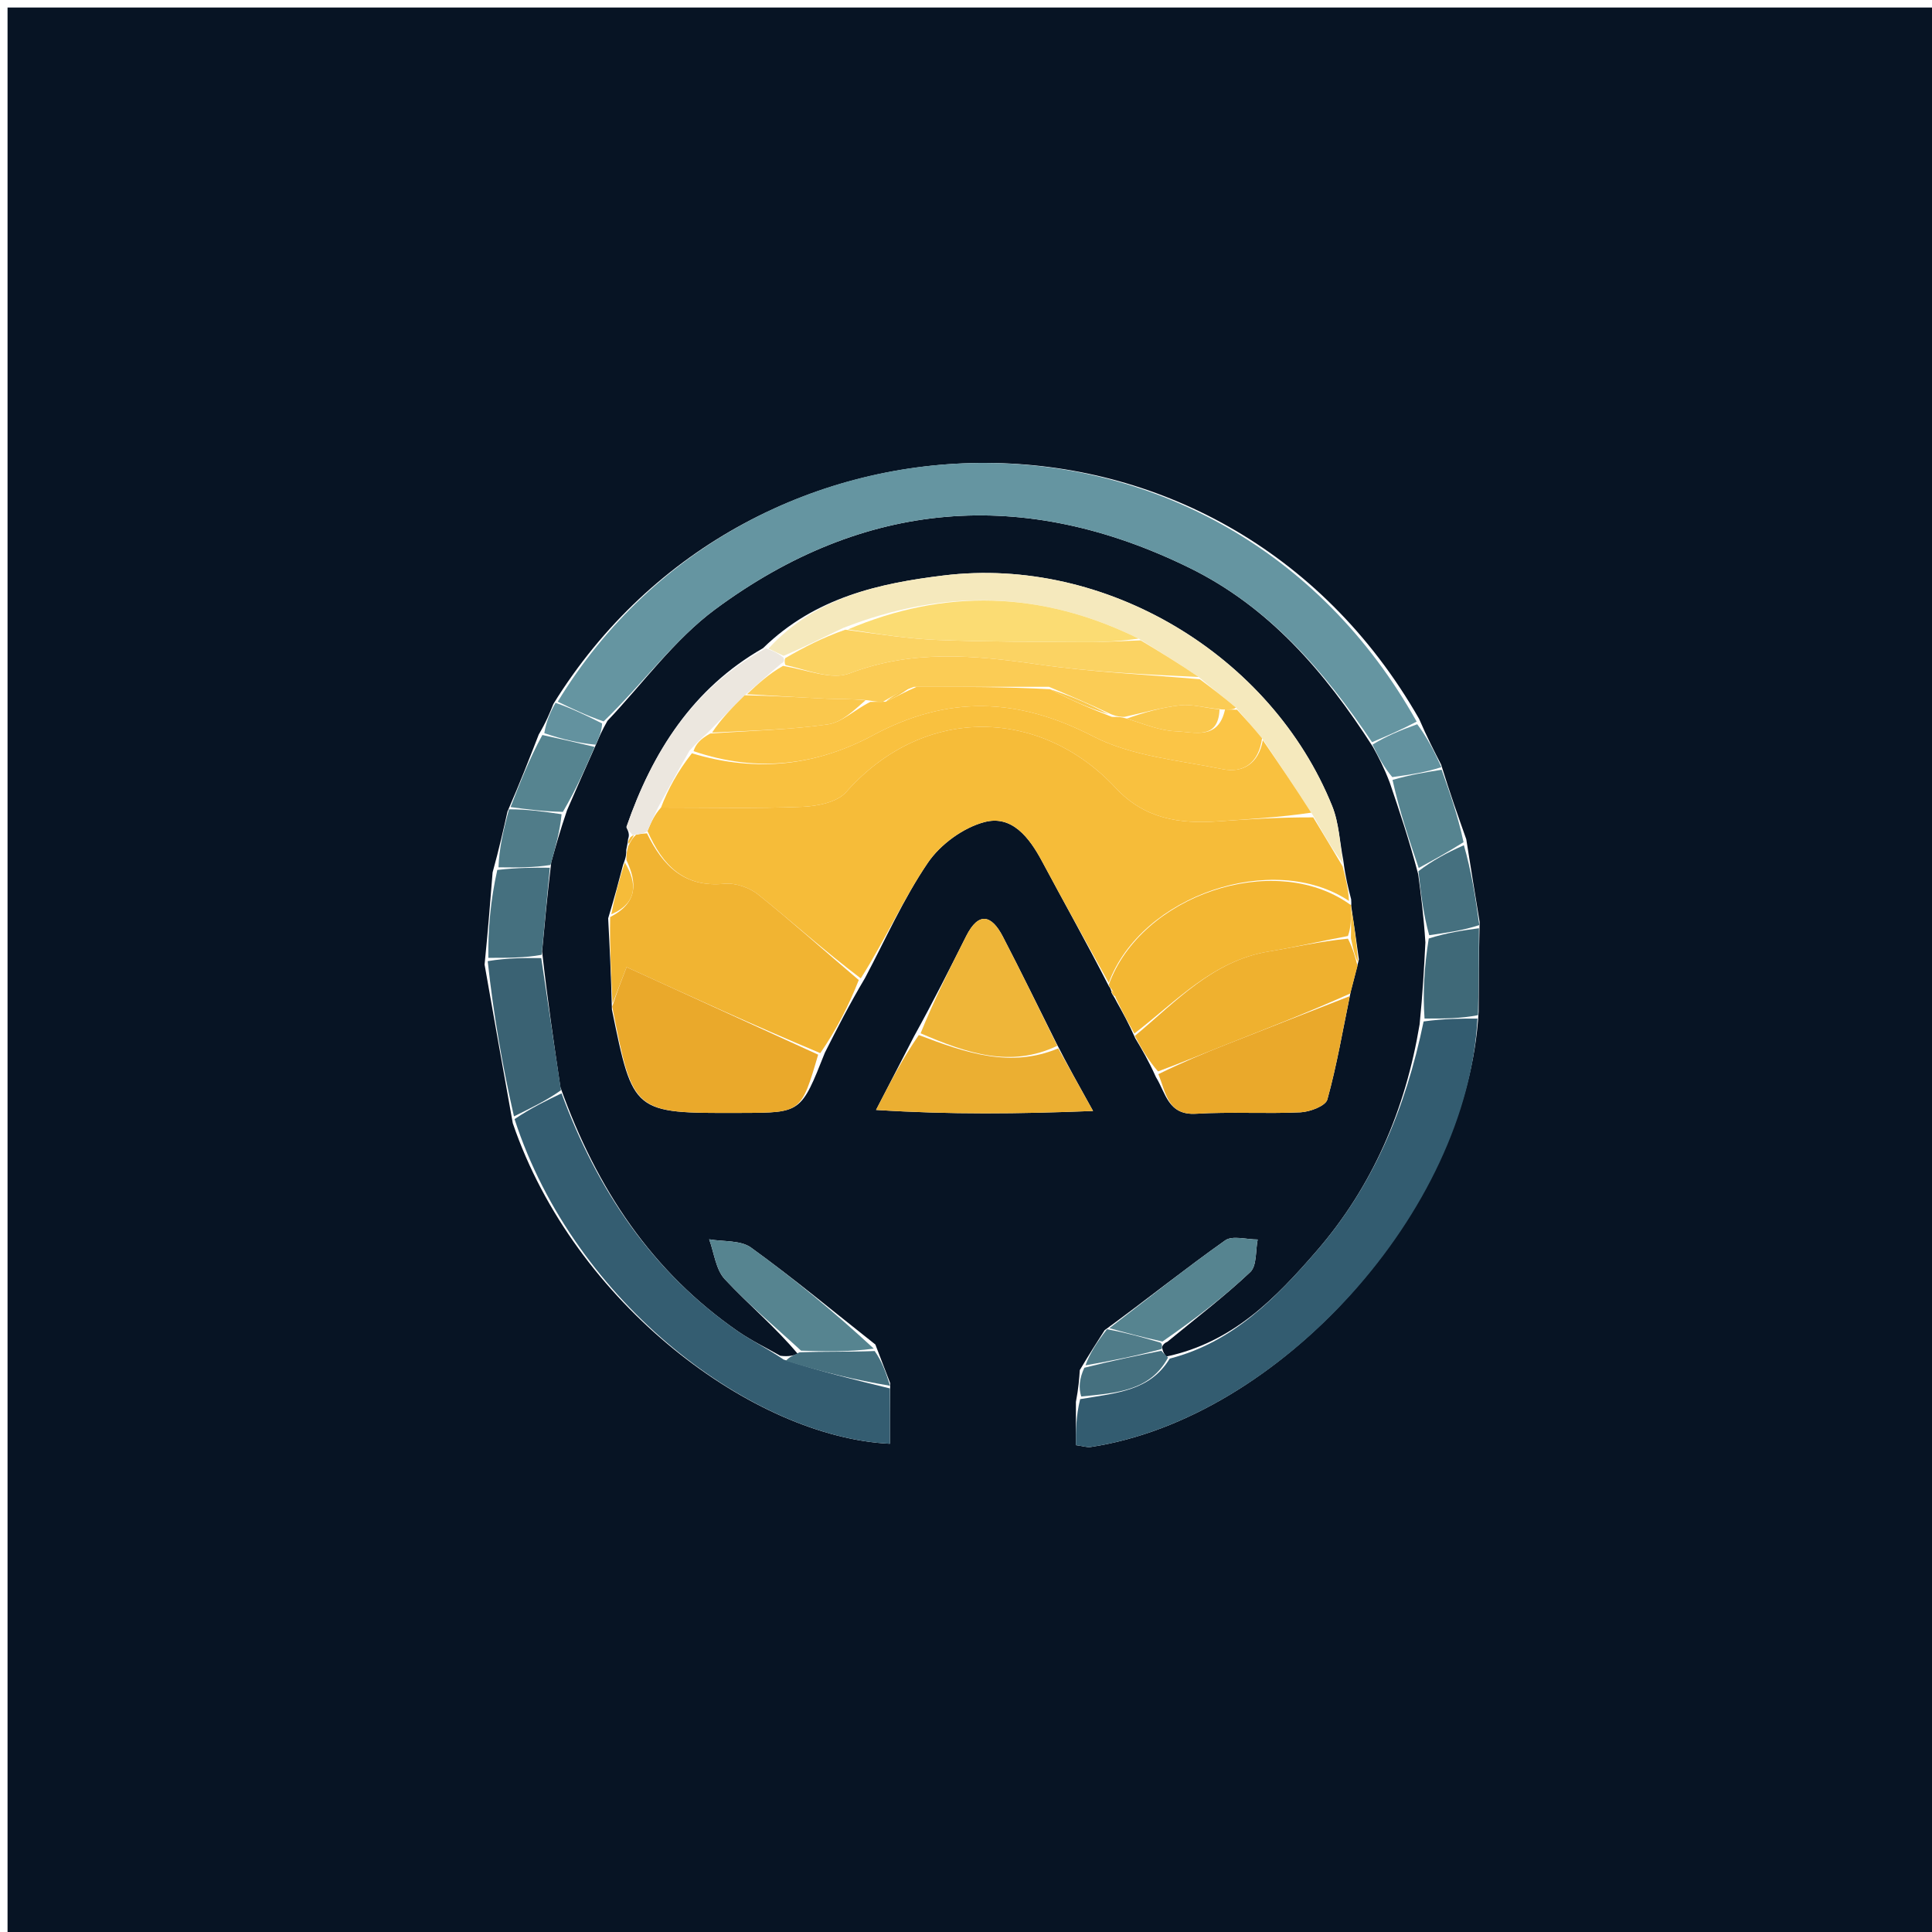 <svg version="1.1" id="Layer_1" xmlns="http://www.w3.org/2000/svg" xmlns:xlink="http://www.w3.org/1999/xlink" x="0px" y="0px"
	 width="100%" viewBox="0 0 256 256" enable-background="new 0 0 256 256" xml:space="preserve">
<path fill="#071424" opacity="1" stroke="none" 
	d="
M169,257 
	C112.667,257 56.833,257 1,257 
	C1,171.667 1,86.333 1,1 
	C86.333,1 171.667,1 257,1 
	C257,86.333 257,171.667 257,257 
	C227.833,257 198.667,257 169,257 
M143.08,181.545 
	C142.999,182.718 142.919,183.891 142.564,185.758 
	C142.564,187.673 142.564,189.587 142.564,191.49 
	C143.553,191.623 144.055,191.807 144.52,191.736 
	C169.627,187.932 194.48,160.389 195.927,134.06 
	C195.941,130.372 195.955,126.684 196.058,122.163 
	C195.5,118.774 194.943,115.386 194.287,111.199 
	C193.199,108.131 192.111,105.062 190.954,101.308 
	C190.034,99.522 189.114,97.735 188.038,95.254 
	C161.995,49.669 99.418,51.059 73.325,93.278 
	C72.849,94.469 72.372,95.659 71.383,97.334 
	C70.139,100.537 68.895,103.74 67.243,107.533 
	C66.692,109.99 66.141,112.447 65.273,115.6 
	C64.973,119.381 64.673,123.163 64.21,127.813 
	C65.403,134.58 66.597,141.346 67.947,148.835 
	C76.124,172.803 99.865,190.438 117.921,191.306 
	C117.921,188.851 117.921,186.412 117.951,183.268 
	C117.374,181.774 116.797,180.281 115.989,178.154 
	C110.521,173.84 105.155,169.385 99.514,165.311 
	C98.126,164.308 95.841,164.547 93.968,164.215 
	C94.629,166.003 94.839,168.21 96.037,169.497 
	C99.176,172.869 102.746,175.839 105.715,179.404 
	C105.143,179.598 104.57,179.793 103.398,179.649 
	C101.526,178.579 99.563,177.642 97.797,176.419 
	C86.444,168.554 79.117,157.677 74.255,144.057 
	C73.41,138.355 72.564,132.654 71.831,126.081 
	C72.172,122.38 72.514,118.68 73.045,114.246 
	C73.627,112.155 74.21,110.065 75.139,107.355 
	C76.357,104.56 77.576,101.765 79.089,98.391 
	C79.418,97.608 79.746,96.824 80.487,95.518 
	C85.218,90.538 89.348,84.745 94.787,80.724 
	C114.445,66.194 135.619,64.447 157.62,75.249 
	C168.065,80.378 175.446,88.859 181.931,98.985 
	C182.65,100.314 183.368,101.643 184.158,103.72 
	C185.434,107.484 186.709,111.248 187.922,115.855 
	C188.28,118.57 188.638,121.285 188.872,124.868 
	C188.699,128.229 188.525,131.591 188.107,135.73 
	C186.236,146.983 181.914,157.169 174.416,165.812 
	C169.055,171.991 163.359,177.877 154.561,179.744 
	C154.334,179.491 154.107,179.237 153.978,178.512 
	C153.978,178.512 154.065,178.038 154.69,177.788 
	C158.378,174.743 162.196,171.834 165.666,168.557 
	C166.557,167.715 166.351,165.711 166.649,164.241 
	C165.189,164.249 163.315,163.67 162.338,164.361 
	C157.1,168.064 152.086,172.083 146.363,176.266 
	C145.371,177.813 144.379,179.361 143.08,181.545 
M83.223,111.185 
	C83.2,111.455 83.176,111.724 82.978,112.637 
	C82.986,113.078 82.994,113.52 82.567,114.572 
	C82.009,116.701 81.451,118.83 80.586,121.685 
	C80.78,125.449 80.974,129.213 81.081,133.77 
	C83.887,147.511 83.887,147.511 97.855,147.468 
	C98.021,147.467 98.188,147.466 98.354,147.466 
	C106.151,147.442 106.151,147.442 109.301,139.485 
	C110.895,136.335 112.488,133.184 114.614,129.602 
	C117.342,124.47 119.701,119.086 122.953,114.31 
	C124.611,111.877 127.646,109.659 130.47,108.923 
	C134.094,107.977 136.398,110.988 138.069,114.117 
	C140.956,119.523 143.958,124.867 146.935,130.688 
	C146.935,130.688 147.236,131.026 147.272,131.51 
	C147.404,131.828 147.632,132.046 148.015,132.834 
	C148.78,134.205 149.546,135.575 150.431,137.58 
	C151.309,139.055 152.187,140.529 153.164,142.717 
	C154.481,144.816 154.757,147.803 158.474,147.578 
	C163.071,147.299 167.701,147.604 172.305,147.39 
	C173.567,147.331 175.641,146.552 175.879,145.697 
	C177.129,141.2 177.91,136.573 178.997,131.295 
	C179.291,130.188 179.586,129.082 180.058,127.133 
	C179.726,124.727 179.394,122.321 179.032,119.97 
	C179.032,119.97 179.089,119.944 179.035,119.164 
	C178.659,117.709 178.282,116.253 177.991,113.991 
	C177.52,111.588 177.42,109.035 176.52,106.804 
	C168.457,86.814 146.526,73.62 125.014,76.255 
	C116.554,77.292 108.046,79.108 101.104,85.886 
	C91.763,91.228 86.444,99.661 83.026,109.524 
	C82.936,109.782 83.564,110.289 83.223,111.185 
M139.975,138.235 
	C137.615,133.517 135.308,128.771 132.876,124.09 
	C131.392,121.235 129.679,120.761 128.031,124.024 
	C125.871,128.302 123.73,132.589 121.108,137.334 
	C119.623,140.21 118.138,143.086 116.08,147.072 
	C126.105,147.709 134.856,147.599 144.836,147.211 
	C142.739,143.441 141.48,141.178 139.975,138.235 
z"/>
<path fill="#F6BC39" opacity="1" stroke="none" 
	d="
M177.906,114.797 
	C178.282,116.253 178.659,117.709 178.744,119.38 
	C168.737,112.704 151.203,118.619 146.913,130.236 
	C143.958,124.867 140.956,119.523 138.069,114.117 
	C136.398,110.988 134.094,107.977 130.47,108.923 
	C127.646,109.659 124.611,111.877 122.953,114.31 
	C119.701,119.086 117.342,124.47 114.057,129.642 
	C109.17,125.942 104.919,122.104 100.458,118.528 
	C99.303,117.602 97.438,116.964 95.989,117.106 
	C90.644,117.632 87.811,114.691 85.797,110.116 
	C86.307,108.878 86.745,107.945 87.586,107.008 
	C94.096,107.001 100.21,107.155 106.308,106.908 
	C108.298,106.828 110.922,106.305 112.108,104.967 
	C122.595,93.144 138.067,93.91 147.828,104.402 
	C151.65,108.51 156.295,109.199 161.436,108.831 
	C165.561,108.536 169.689,108.287 174.01,108.307 
	C175.439,110.663 176.672,112.73 177.906,114.797 
z"/>
<path fill="#6595A1" opacity="1" stroke="none" 
	d="
M181.802,98.345 
	C175.446,88.859 168.065,80.378 157.62,75.249 
	C135.619,64.447 114.445,66.194 94.787,80.724 
	C89.348,84.745 85.218,90.538 79.986,95.595 
	C77.623,94.773 75.762,93.874 73.902,92.975 
	C99.418,51.059 161.995,49.669 187.715,95.618 
	C185.529,96.769 183.665,97.557 181.802,98.345 
z"/>
<path fill="#335C70" opacity="1" stroke="none" 
	d="
M154.992,180.021 
	C163.359,177.877 169.055,171.991 174.416,165.812 
	C181.914,157.169 186.236,146.983 188.637,135.35 
	C191.367,134.968 193.567,134.967 195.768,134.966 
	C194.48,160.389 169.627,187.932 144.52,191.736 
	C144.055,191.807 143.553,191.623 142.564,191.49 
	C142.564,189.587 142.564,187.673 143.126,185.393 
	C147.992,184.57 152.385,184.312 154.992,180.021 
z"/>
<path fill="#F1B432" opacity="1" stroke="none" 
	d="
M85.725,110.421 
	C87.811,114.691 90.644,117.632 95.989,117.106 
	C97.438,116.964 99.303,117.602 100.458,118.528 
	C104.919,122.104 109.17,125.942 113.791,129.858 
	C112.488,133.184 110.895,136.335 108.693,139.546 
	C99.817,135.828 91.549,132.048 83.027,128.151 
	C82.318,129.99 81.743,131.484 81.168,132.977 
	C80.974,129.213 80.78,125.449 80.847,121.514 
	C84.576,119.611 84.41,116.946 83.002,113.962 
	C82.994,113.52 82.986,113.078 83.233,112.123 
	C83.66,111.314 83.832,111.019 84.276,110.611 
	C84.941,110.472 85.333,110.447 85.725,110.421 
z"/>
<path fill="#345D71" opacity="1" stroke="none" 
	d="
M74.407,144.872 
	C79.117,157.677 86.444,168.554 97.797,176.419 
	C99.563,177.642 101.526,178.579 103.838,180.15 
	C108.827,181.758 113.374,182.866 117.921,183.973 
	C117.921,186.412 117.921,188.851 117.921,191.306 
	C99.865,190.438 76.124,172.803 68.182,148.288 
	C70.414,146.785 72.411,145.828 74.407,144.872 
z"/>
<path fill="#EAA92B" opacity="1" stroke="none" 
	d="
M81.124,133.373 
	C81.743,131.484 82.318,129.99 83.027,128.151 
	C91.549,132.048 99.817,135.828 108.411,139.747 
	C106.151,147.442 106.151,147.442 98.354,147.466 
	C98.188,147.466 98.021,147.467 97.855,147.468 
	C83.887,147.511 83.887,147.511 81.124,133.373 
z"/>
<path fill="#F5E9BD" opacity="1" stroke="none" 
	d="
M177.948,114.394 
	C176.672,112.73 175.439,110.663 173.938,107.972 
	C171.557,104.259 169.443,101.17 167.228,97.823 
	C166.055,96.389 164.984,95.214 163.76,93.752 
	C162.065,92.311 160.524,91.157 158.835,89.703 
	C156.174,87.884 153.662,86.367 150.882,84.618 
	C137.945,78.247 125.09,77.985 111.714,83.214 
	C108.948,84.51 106.532,85.77 103.827,86.901 
	C102.969,86.495 102.401,86.218 101.832,85.941 
	C108.046,79.108 116.554,77.292 125.014,76.255 
	C146.526,73.62 168.457,86.814 176.52,106.804 
	C177.42,109.035 177.52,111.588 177.948,114.394 
z"/>
<path fill="#F3B733" opacity="1" stroke="none" 
	d="
M146.924,130.462 
	C151.203,118.619 168.737,112.704 178.771,119.77 
	C179.089,119.944 179.032,119.97 179.035,120.35 
	C179.025,121.819 179.013,122.907 178.61,124.027 
	C174.85,124.739 171.499,125.521 168.111,126.081 
	C160.691,127.306 155.856,132.691 150.311,136.945 
	C149.546,135.575 148.78,134.205 147.878,132.301 
	C147.592,131.508 147.424,131.261 147.236,131.026 
	C147.236,131.026 146.935,130.688 146.924,130.462 
z"/>
<path fill="#EAA92B" opacity="1" stroke="none" 
	d="
M178.854,131.991 
	C177.91,136.573 177.129,141.2 175.879,145.697 
	C175.641,146.552 173.567,147.331 172.305,147.39 
	C167.701,147.604 163.071,147.299 158.474,147.578 
	C154.757,147.803 154.481,144.816 153.495,142.327 
	C156.684,140.768 159.53,139.572 162.4,138.436 
	C167.877,136.27 173.369,134.138 178.854,131.991 
z"/>
<path fill="#EFB12F" opacity="1" stroke="none" 
	d="
M178.925,131.643 
	C173.369,134.138 167.877,136.27 162.4,138.436 
	C159.53,139.572 156.684,140.768 153.446,141.97 
	C152.187,140.529 151.309,139.055 150.371,137.263 
	C155.856,132.691 160.691,127.306 168.111,126.081 
	C171.499,125.521 174.85,124.739 178.615,124.376 
	C179.301,125.787 179.591,126.882 179.881,127.976 
	C179.586,129.082 179.291,130.188 178.925,131.643 
z"/>
<path fill="#EBAF32" opacity="1" stroke="none" 
	d="
M140.221,138.915 
	C141.48,141.178 142.739,143.441 144.836,147.211 
	C134.856,147.599 126.105,147.709 116.08,147.072 
	C118.138,143.086 119.623,140.21 121.748,137.149 
	C128.118,139.567 133.919,141.534 140.221,138.915 
z"/>
<path fill="#EFB639" opacity="1" stroke="none" 
	d="
M140.098,138.575 
	C133.919,141.534 128.118,139.567 121.984,136.919 
	C123.73,132.589 125.871,128.302 128.031,124.024 
	C129.679,120.761 131.392,121.235 132.876,124.09 
	C135.308,128.771 137.615,133.517 140.098,138.575 
z"/>
<path fill="#3A6273" opacity="1" stroke="none" 
	d="
M74.331,144.464 
	C72.411,145.828 70.414,146.785 68.104,147.926 
	C66.597,141.346 65.403,134.58 64.624,127.356 
	C67.265,126.917 69.492,126.935 71.718,126.953 
	C72.564,132.654 73.41,138.355 74.331,144.464 
z"/>
<path fill="#568490" opacity="1" stroke="none" 
	d="
M106.145,178.97 
	C102.746,175.839 99.176,172.869 96.037,169.497 
	C94.839,168.21 94.629,166.003 93.968,164.215 
	C95.841,164.547 98.126,164.308 99.514,165.311 
	C105.155,169.385 110.521,173.84 115.785,178.701 
	C112.436,179.155 109.291,179.062 106.145,178.97 
z"/>
<path fill="#568490" opacity="1" stroke="none" 
	d="
M146.995,175.993 
	C152.086,172.083 157.1,168.064 162.338,164.361 
	C163.315,163.67 165.189,164.249 166.649,164.241 
	C166.351,165.711 166.557,167.715 165.666,168.557 
	C162.196,171.834 158.378,174.743 154.03,177.763 
	C151.246,177.156 149.12,176.575 146.995,175.993 
z"/>
<path fill="#ECE7DF" opacity="1" stroke="none" 
	d="
M101.468,85.913 
	C102.401,86.218 102.969,86.495 103.758,87.079 
	C103.978,87.386 103.907,87.761 103.586,87.873 
	C101.835,89.319 100.406,90.654 98.682,92.123 
	C96.917,93.836 95.449,95.414 93.734,97.119 
	C92.848,97.897 92.209,98.547 91.352,99.479 
	C89.818,102.179 88.5,104.596 87.183,107.012 
	C86.745,107.945 86.307,108.878 85.797,110.116 
	C85.333,110.447 84.941,110.472 84.245,110.583 
	C83.941,110.669 83.857,110.68 83.857,110.68 
	C83.564,110.289 82.936,109.782 83.026,109.524 
	C86.444,99.661 91.763,91.228 101.468,85.913 
z"/>
<path fill="#45707F" opacity="1" stroke="none" 
	d="
M71.775,126.517 
	C69.492,126.935 67.265,126.917 64.705,126.921 
	C64.673,123.163 64.973,119.381 65.894,115.272 
	C68.629,114.956 70.742,114.968 72.856,114.979 
	C72.514,118.68 72.172,122.38 71.775,126.517 
z"/>
<path fill="#3F6978" opacity="1" stroke="none" 
	d="
M195.847,134.513 
	C193.567,134.967 191.367,134.968 188.759,134.961 
	C188.525,131.591 188.699,128.229 189.316,124.356 
	C191.829,123.562 193.899,123.279 195.97,122.996 
	C195.955,126.684 195.941,130.372 195.847,134.513 
z"/>
<path fill="#568490" opacity="1" stroke="none" 
	d="
M191.023,101.994 
	C192.111,105.062 193.199,108.131 193.924,111.597 
	C191.702,113 189.843,114.006 187.985,115.011 
	C186.709,111.248 185.434,107.484 184.517,103.344 
	C186.925,102.644 188.974,102.319 191.023,101.994 
z"/>
<path fill="#45707F" opacity="1" stroke="none" 
	d="
M187.953,115.433 
	C189.843,114.006 191.702,113 193.973,111.996 
	C194.943,115.386 195.5,118.774 196.014,122.58 
	C193.899,123.279 191.829,123.562 189.377,123.922 
	C188.638,121.285 188.28,118.57 187.953,115.433 
z"/>
<path fill="#568490" opacity="1" stroke="none" 
	d="
M78.794,98.97 
	C77.576,101.765 76.357,104.56 74.587,107.578 
	C71.907,107.515 69.779,107.229 67.651,106.944 
	C68.895,103.74 70.139,100.537 71.866,97.391 
	C74.497,97.955 76.646,98.462 78.794,98.97 
z"/>
<path fill="#507C89" opacity="1" stroke="none" 
	d="
M67.447,107.238 
	C69.779,107.229 71.907,107.515 74.413,107.887 
	C74.21,110.065 73.627,112.155 72.95,114.612 
	C70.742,114.968 68.629,114.956 66.053,114.925 
	C66.141,112.447 66.692,109.99 67.447,107.238 
z"/>
<path fill="#63929F" opacity="1" stroke="none" 
	d="
M190.989,101.651 
	C188.974,102.319 186.925,102.644 184.482,102.97 
	C183.368,101.643 182.65,100.314 181.866,98.665 
	C183.665,97.557 185.529,96.769 187.793,95.966 
	C189.114,97.735 190.034,99.522 190.989,101.651 
z"/>
<path fill="#45707F" opacity="1" stroke="none" 
	d="
M105.93,179.187 
	C109.291,179.062 112.436,179.155 115.901,179.018 
	C116.797,180.281 117.374,181.774 117.936,183.621 
	C113.374,182.866 108.827,181.758 104.138,180.319 
	C104.57,179.793 105.143,179.598 105.93,179.187 
z"/>
<path fill="#45707F" opacity="1" stroke="none" 
	d="
M154.776,179.882 
	C152.385,184.312 147.992,184.57 143.263,185.045 
	C142.919,183.891 142.999,182.718 143.68,181.233 
	C147.481,180.274 150.681,179.629 153.88,178.984 
	C154.107,179.237 154.334,179.491 154.776,179.882 
z"/>
<path fill="#63929F" opacity="1" stroke="none" 
	d="
M78.942,98.68 
	C76.646,98.462 74.497,97.955 72.122,97.149 
	C72.372,95.659 72.849,94.469 73.613,93.127 
	C75.762,93.874 77.623,94.773 79.78,95.856 
	C79.746,96.824 79.418,97.608 78.942,98.68 
z"/>
<path fill="#507C89" opacity="1" stroke="none" 
	d="
M153.929,178.748 
	C150.681,179.629 147.481,180.274 143.834,180.914 
	C144.379,179.361 145.371,177.813 146.679,176.129 
	C149.12,176.575 151.246,177.156 153.718,177.888 
	C154.065,178.038 153.978,178.512 153.929,178.748 
z"/>
<path fill="#F6BC39" opacity="1" stroke="none" 
	d="
M82.785,114.267 
	C84.41,116.946 84.576,119.611 81,121.151 
	C81.451,118.83 82.009,116.701 82.785,114.267 
z"/>
<path fill="#F6BC39" opacity="1" stroke="none" 
	d="
M179.97,127.554 
	C179.591,126.882 179.301,125.787 179.006,124.344 
	C179.013,122.907 179.025,121.819 179.05,120.323 
	C179.394,122.321 179.726,124.727 179.97,127.554 
z"/>
<path fill="#F6BC39" opacity="1" stroke="none" 
	d="
M147.254,131.268 
	C147.424,131.261 147.592,131.508 147.849,131.965 
	C147.632,132.046 147.404,131.828 147.254,131.268 
z"/>
<path fill="#F6BC39" opacity="1" stroke="none" 
	d="
M83.54,110.932 
	C83.857,110.68 83.941,110.669 83.973,110.697 
	C83.832,111.019 83.66,111.314 83.32,111.801 
	C83.176,111.724 83.2,111.455 83.54,110.932 
z"/>
<path fill="#F9C13F" opacity="1" stroke="none" 
	d="
M87.586,107.008 
	C88.5,104.596 89.818,102.179 91.681,99.813 
	C100.398,102.457 108.353,101.365 115.679,97.427 
	C125.589,92.102 134.851,92.409 144.846,97.572 
	C149.947,100.207 156.185,100.732 161.97,101.913 
	C164.767,102.484 166.792,101.108 167.329,98.081 
	C169.443,101.17 171.557,104.259 173.743,107.683 
	C169.689,108.287 165.561,108.536 161.436,108.831 
	C156.295,109.199 151.65,108.51 147.828,104.402 
	C138.067,93.91 122.595,93.144 112.108,104.967 
	C110.922,106.305 108.298,106.828 106.308,106.908 
	C100.21,107.155 94.096,107.001 87.586,107.008 
z"/>
<path fill="#FBC546" opacity="1" stroke="none" 
	d="
M167.228,97.823 
	C166.792,101.108 164.767,102.484 161.97,101.913 
	C156.185,100.732 149.947,100.207 144.846,97.572 
	C134.851,92.409 125.589,92.102 115.679,97.427 
	C108.353,101.365 100.398,102.457 91.898,99.53 
	C92.209,98.547 92.848,97.897 94.111,97.197 
	C99.732,96.8 104.765,96.696 109.71,95.982 
	C111.578,95.713 113.243,94.037 115.333,93 
	C116.108,92.997 116.551,92.995 117.352,92.986 
	C118.807,92.322 119.905,91.665 121.471,91.006 
	C127.624,91.006 133.31,91.007 139.128,91.324 
	C141.843,92.756 144.426,93.873 147.34,94.989 
	C148.113,94.989 148.555,94.989 149.301,95.216 
	C151.666,95.959 153.716,96.826 155.792,96.896 
	C158.174,96.976 161.438,98.135 162.321,94.009 
	C163.064,94.023 163.488,94.031 163.913,94.039 
	C164.984,95.214 166.055,96.389 167.228,97.823 
z"/>
<path fill="#FBCC55" opacity="1" stroke="none" 
	d="
M163.76,93.752 
	C163.488,94.031 163.064,94.023 161.914,94.006 
	C159.591,93.793 157.959,93.283 156.402,93.454 
	C153.908,93.729 151.463,94.454 148.997,94.989 
	C148.555,94.989 148.113,94.989 147.242,94.647 
	C144.207,93.206 141.601,92.107 138.996,91.008 
	C133.31,91.007 127.624,91.006 121.114,91.012 
	C119.191,91.677 118.093,92.335 116.995,92.993 
	C116.551,92.995 116.108,92.997 115.012,92.794 
	C112.768,92.591 111.173,92.656 109.584,92.584 
	C106.047,92.422 102.513,92.191 98.977,91.988 
	C100.406,90.654 101.835,89.319 103.754,88.231 
	C107.037,88.791 110.222,90.128 112.552,89.235 
	C120.869,86.049 129.091,86.816 137.55,88.035 
	C144.642,89.057 151.835,89.374 158.983,90.003 
	C160.524,91.157 162.065,92.311 163.76,93.752 
z"/>
<path fill="#FBD363" opacity="1" stroke="none" 
	d="
M158.835,89.703 
	C151.835,89.374 144.642,89.057 137.55,88.035 
	C129.091,86.816 120.869,86.049 112.552,89.235 
	C110.222,90.128 107.037,88.791 104.076,88.119 
	C103.907,87.761 103.978,87.386 104.047,87.208 
	C106.532,85.77 108.948,84.51 112.006,83.439 
	C116.516,84.034 120.377,84.648 124.255,84.799 
	C130.797,85.054 137.35,85.045 143.898,85.084 
	C146.314,85.098 148.732,84.932 151.149,84.849 
	C153.662,86.367 156.174,87.884 158.835,89.703 
z"/>
<path fill="#FBDC73" opacity="1" stroke="none" 
	d="
M150.882,84.618 
	C148.732,84.932 146.314,85.098 143.898,85.084 
	C137.35,85.045 130.797,85.054 124.255,84.799 
	C120.377,84.648 116.516,84.034 112.356,83.403 
	C125.09,77.985 137.945,78.247 150.882,84.618 
z"/>
<path fill="#FAC84D" opacity="1" stroke="none" 
	d="
M98.682,92.123 
	C102.513,92.191 106.047,92.422 109.584,92.584 
	C111.173,92.656 112.768,92.591 114.68,92.795 
	C113.243,94.037 111.578,95.713 109.71,95.982 
	C104.765,96.696 99.732,96.8 94.357,97.069 
	C95.449,95.414 96.917,93.836 98.682,92.123 
z"/>
<path fill="#FAC84D" opacity="1" stroke="none" 
	d="
M149.301,95.216 
	C151.463,94.454 153.908,93.729 156.402,93.454 
	C157.959,93.283 159.591,93.793 161.596,94.001 
	C161.438,98.135 158.174,96.976 155.792,96.896 
	C153.716,96.826 151.666,95.959 149.301,95.216 
z"/>
<path fill="#FAC84D" opacity="1" stroke="none" 
	d="
M139.128,91.324 
	C141.601,92.107 144.207,93.206 146.91,94.647 
	C144.426,93.873 141.843,92.756 139.128,91.324 
z"/>
<path fill="#FAC84D" opacity="1" stroke="none" 
	d="
M117.352,92.986 
	C118.093,92.335 119.191,91.677 120.646,91.013 
	C119.905,91.665 118.807,92.322 117.352,92.986 
z"/>
</svg>